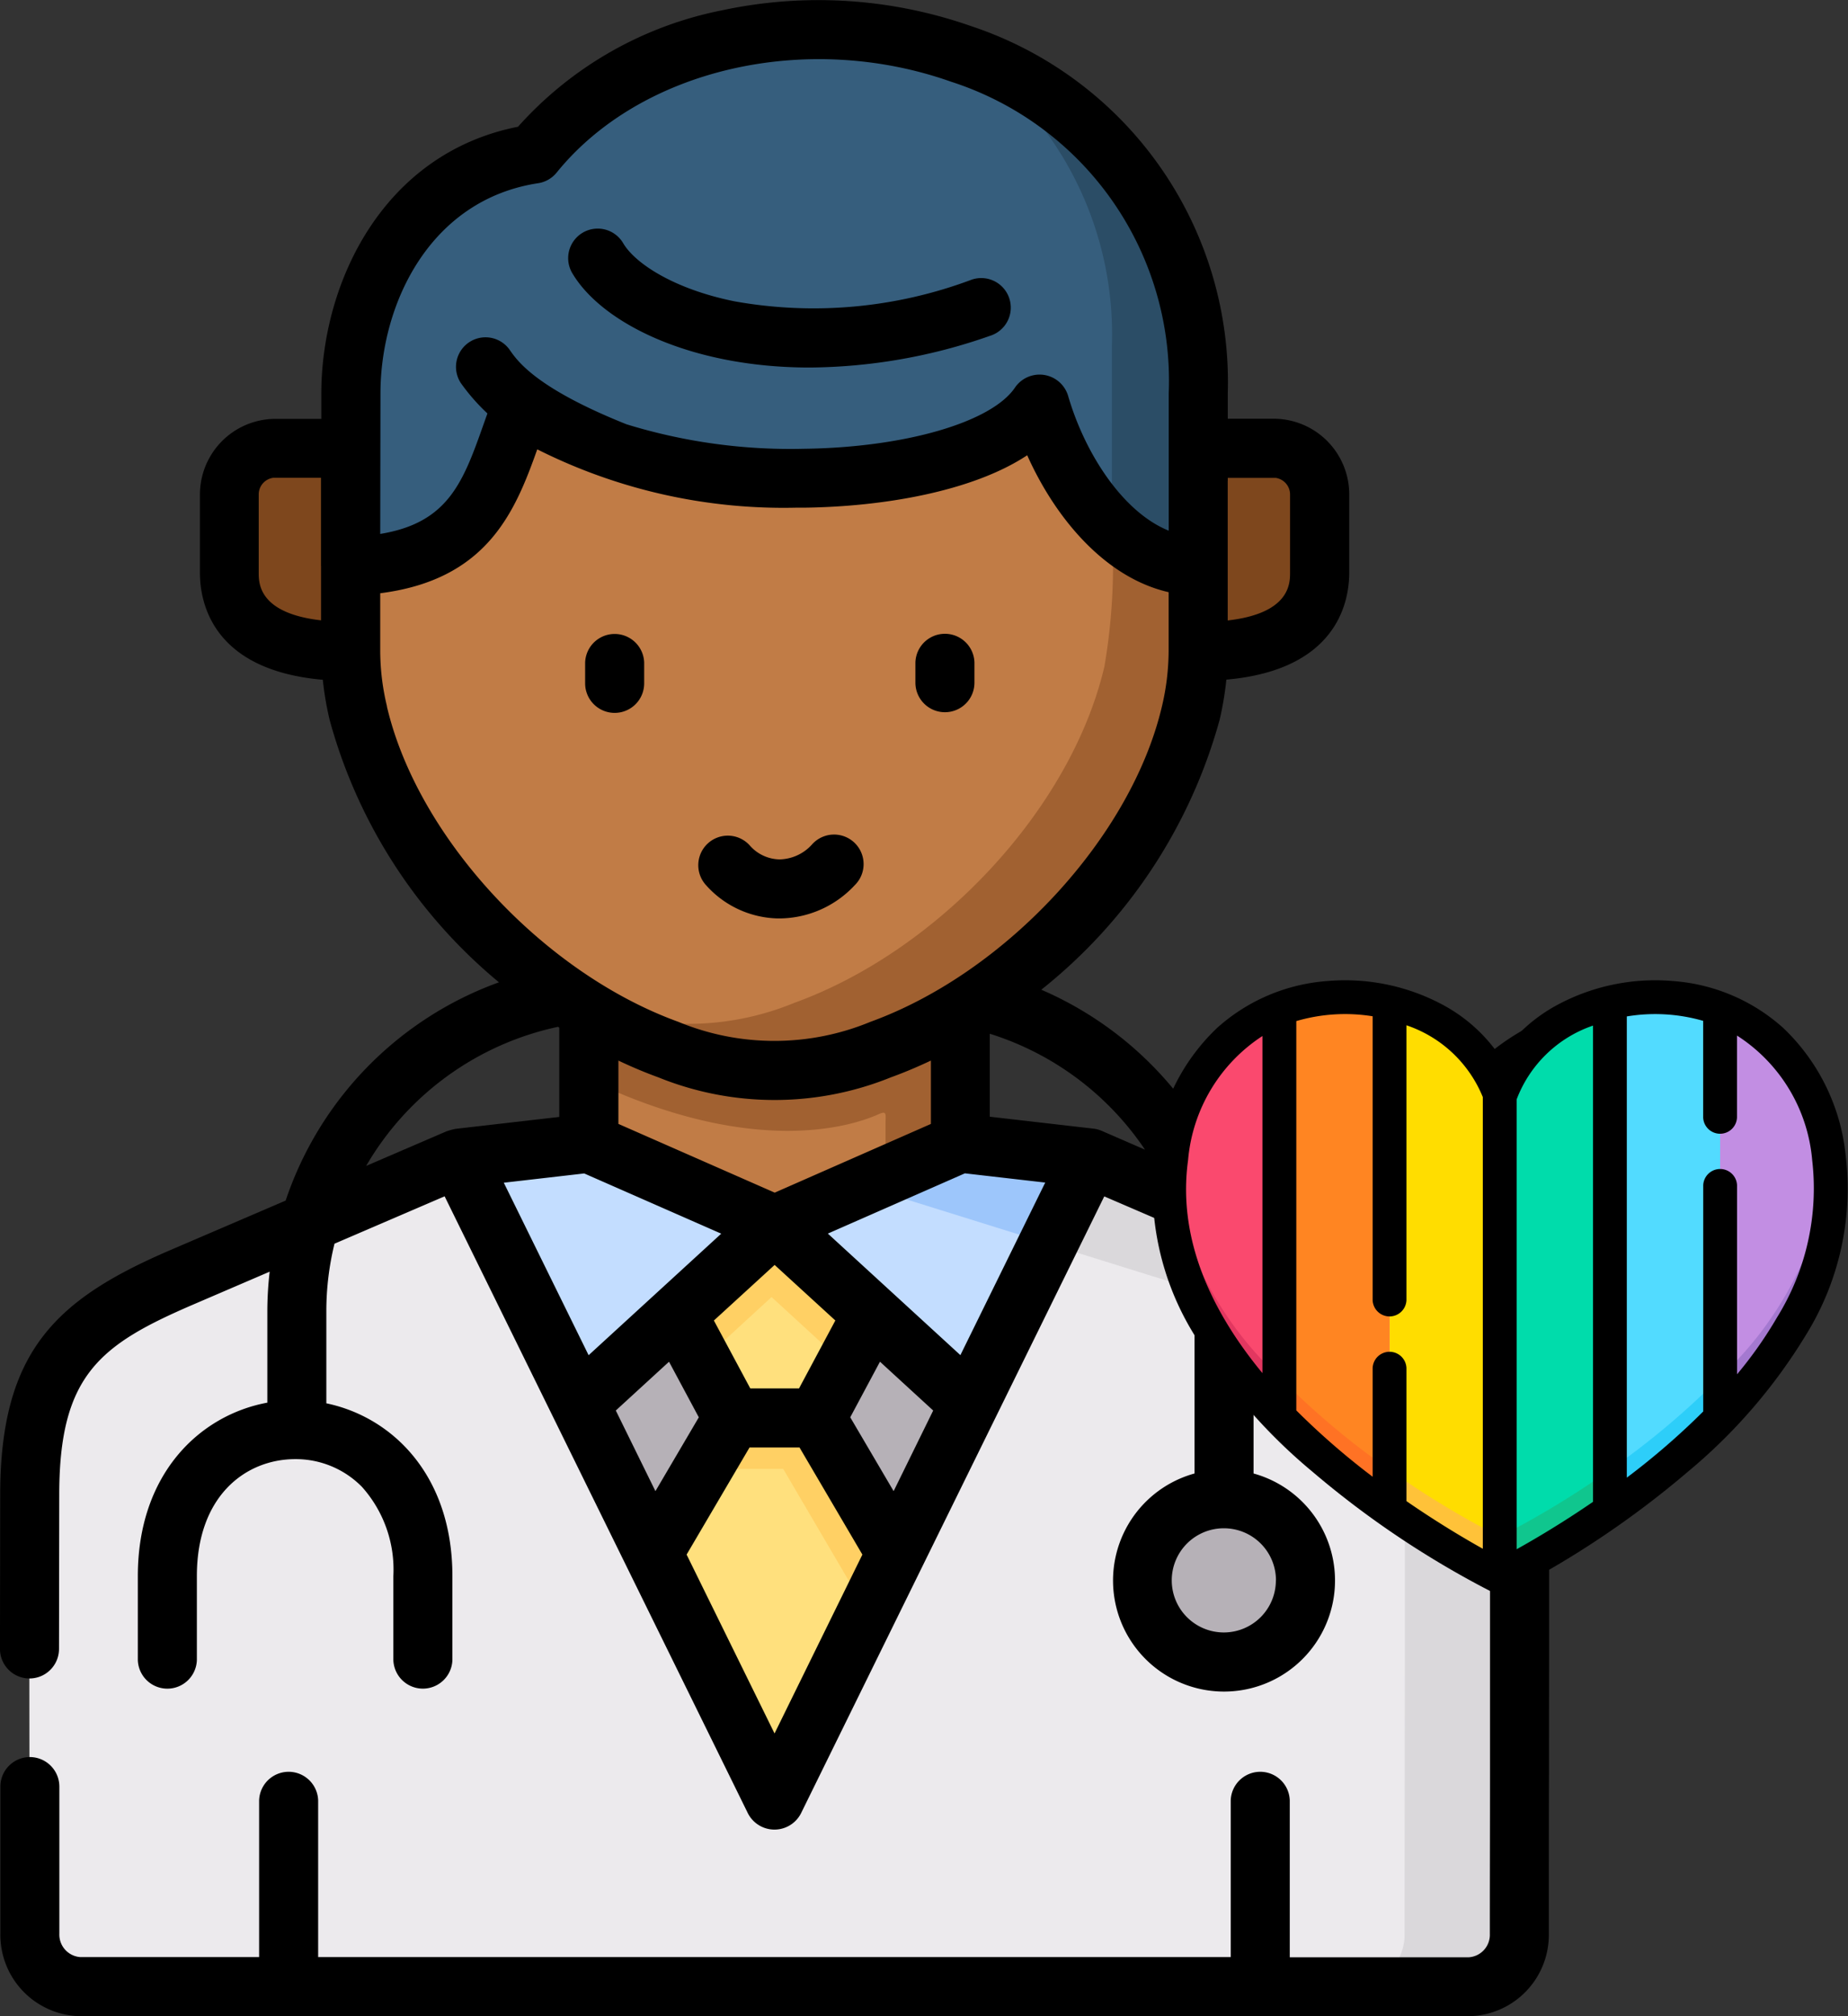 <svg xmlns="http://www.w3.org/2000/svg" width="63.888" height="69.669" viewBox="0 0 63.888 69.669">
  <rect x="0" y="0" width="63.888" height="69.669" fill="#333333" stroke="none"/>
  <g id="Grupo_1097254" data-name="Grupo 1097254" transform="translate(-209.342 -12913)">
    <g id="medico" transform="translate(181.341 12913)">
      <g id="Grupo_1097230" data-name="Grupo 1097230" transform="translate(35.93 15.491)">
        <path id="Trazado_873700" data-name="Trazado 873700" d="M93.942,117.717l-3.473-3.876H87.795a1.59,1.59,0,0,0-1.522,1.6l0,2.7c0,1.758,1.414,2.726,4.2,2.726Z" transform="translate(-86.269 -113.841)" fill="#7e471d" fill-rule="evenodd"/>
      </g>
      <g id="Grupo_1097231" data-name="Grupo 1097231" transform="translate(66.304 15.491)">
        <path id="Trazado_873701" data-name="Trazado 873701" d="M316.811,115.437a1.59,1.59,0,0,0-1.522-1.6h-2.674l-3.123,3.51,3.123,3.51c2.786,0,4.2-.968,4.2-2.726v-2.7Z" transform="translate(-309.492 -113.841)" fill="#7e471d" fill-rule="evenodd"/>
      </g>
      <g id="Grupo_1097232" data-name="Grupo 1097232" transform="translate(29.02 40.021)">
        <path id="Trazado_873702" data-name="Trazado 873702" d="M79.6,308.707a2.816,2.816,0,1,1-5.633,0C73.968,305,79.6,305,79.6,308.707Zm7.39,12.205c0-5.524.023-9.237,0-14.649-.154-3.053-6.342-8.485-11.023-10.509l-3.814-1.642H50.33l-5.163,2.221-4.4,1.889c-3.506,1.507-5.255,2.884-5.275,7.49-.023,5.713,0,9.487,0,15.2a1.793,1.793,0,0,0,1.734,1.827H85.257A1.793,1.793,0,0,0,86.99,320.913Z" transform="translate(-35.487 -294.112)" fill="#eceaed" fill-rule="evenodd"/>
      </g>
      <g id="Grupo_1097233" data-name="Grupo 1097233" transform="translate(48.035 45.163)">
        <path id="Trazado_873703" data-name="Trazado 873703" d="M177.778,340.422l2.751-.929v-3.751l-1.923-3.585-2.543-.251-.828,3.342Z" transform="translate(-175.235 -331.906)" fill="#b6b1b7" fill-rule="evenodd"/>
      </g>
      <g id="Grupo_1097234" data-name="Grupo 1097234" transform="translate(48.355 32.218)">
        <path id="Trazado_873704" data-name="Trazado 873704" d="M177.585,236.775v8.639l6.423,2.826,6.423-2.826v-8.639c0-.023-.116.069-.143.085C185.869,239.473,181.973,239.431,177.585,236.775Z" transform="translate(-177.585 -236.771)" fill="#c17c46" fill-rule="evenodd"/>
      </g>
      <g id="Grupo_1097235" data-name="Grupo 1097235" transform="translate(40.125 7.787)">
        <path id="Trazado_873705" data-name="Trazado 873705" d="M146.405,69c-8.792-13.763-15.257-17.525-29.3,0v2.949a9.222,9.222,0,0,0,.262,2.136,17.582,17.582,0,0,0,7.128,9.757c.035-.008.744.482.84.54a15.836,15.836,0,0,0,2.751,1.326,9.7,9.7,0,0,0,7.34,0,15.865,15.865,0,0,0,2.755-1.326c.054-.035.613-.393.616-.393a17.641,17.641,0,0,0,7.351-9.9,9.424,9.424,0,0,0,.258-2.136V69Z" transform="translate(-117.104 -57.223)" fill="#c17c46" fill-rule="evenodd"/>
      </g>
      <g id="Grupo_1097236" data-name="Grupo 1097236" transform="translate(40.126 1.057)">
        <path id="Trazado_873706" data-name="Trazado 873706" d="M123.039,20.68a9.545,9.545,0,0,0,2.03,1.184c5.332,2.336,14.024,1.538,15.855-1.2.763,2.625,2.8,5.613,5.483,5.613V20.306c0-7.922-5.953-12.109-12.09-12.537h-2.092a12.3,12.3,0,0,0-8.792,4.26c-4.423.667-6.315,4.873-6.319,8.277l0,1.9,0,4.071C121.656,26.115,122.007,23.351,123.039,20.68Z" transform="translate(-117.106 -7.769)" fill="#365e7d" fill-rule="evenodd"/>
      </g>
      <g id="Grupo_1097237" data-name="Grupo 1097237" transform="translate(47.565 18.232)">
        <path id="Trazado_873707" data-name="Trazado 873707" d="M190.656,133.984a20.783,20.783,0,0,1-.258,4.8c-1.164,4.958-5.776,9.834-10.723,11.623a9.644,9.644,0,0,1-7.336,0c-.189-.066-.374-.139-.559-.216.258.177.52.347.79.509a15.835,15.835,0,0,0,2.751,1.326,9.7,9.7,0,0,0,7.34,0,15.866,15.866,0,0,0,2.755-1.326c3.618-2.19,6.993-6.153,7.968-10.3a9.424,9.424,0,0,0,.258-2.136v-2.949A4.368,4.368,0,0,1,190.656,133.984Z" transform="translate(-171.781 -133.984)" fill="#a16131" fill-rule="evenodd"/>
      </g>
      <g id="Grupo_1097238" data-name="Grupo 1097238" transform="translate(61.605 1.998)">
        <path id="Trazado_873708" data-name="Trazado 873708" d="M282.782,26.278a11.883,11.883,0,0,0-7.821-11.6,11.855,11.855,0,0,1,4.835,9.977v6.261a4.381,4.381,0,0,0,2.986,1.326V26.278Z" transform="translate(-274.961 -14.682)" fill="#2b4d66" fill-rule="evenodd"/>
      </g>
      <g id="Grupo_1097239" data-name="Grupo 1097239" transform="translate(56.227 45.163)">
        <path id="Trazado_873709" data-name="Trazado 873709" d="M238.18,340.422l2.543-5.174-1.041-3.342-2.33.251-1.919,3.585.235,3.887Z" transform="translate(-235.433 -331.906)" fill="#b6b1b7" fill-rule="evenodd"/>
      </g>
      <g id="Grupo_1097240" data-name="Grupo 1097240" transform="translate(51.407 42.326)">
        <path id="Trazado_873710" data-name="Trazado 873710" d="M204.831,317.727l1.919-3.585.726-2.6-4.094-.491-3.371.773v2.315l1.923,3.585h2.9Z" transform="translate(-200.011 -311.054)" fill="#ffe07d" fill-rule="evenodd"/>
      </g>
      <g id="Grupo_1097241" data-name="Grupo 1097241" transform="translate(54.778 39.504)">
        <path id="Trazado_873711" data-name="Trazado 873711" d="M231.526,299.318l4.173-8.485-4.489-.517-6.423,2.822,3.367,3.088Z" transform="translate(-224.787 -290.316)" fill="#c3ddff" fill-rule="evenodd"/>
      </g>
      <g id="Grupo_1097242" data-name="Grupo 1097242" transform="translate(43.863 39.504)">
        <path id="Trazado_873712" data-name="Trazado 873712" d="M152.114,296.226l3.371-3.088-6.423-2.822-4.492.517,4.173,8.485Z" transform="translate(-144.57 -290.316)" fill="#c3ddff" fill-rule="evenodd"/>
      </g>
      <g id="Grupo_1097243" data-name="Grupo 1097243" transform="translate(67.5 51.798)">
        <path id="Trazado_873713" data-name="Trazado 873713" d="M321.1,386.3a2.818,2.818,0,1,0-2.816-2.818A2.816,2.816,0,0,0,321.1,386.3Z" transform="translate(-318.284 -380.664)" fill="#b6b1b7" fill-rule="evenodd"/>
      </g>
      <g id="Grupo_1097244" data-name="Grupo 1097244" transform="translate(50.578 47.67)">
        <path id="Trazado_873714" data-name="Trazado 873714" d="M202.318,356.34l-2.747-4.68-1.451-1.329-1.447,1.329-2.751,4.68,4.2,8.535Z" transform="translate(-193.923 -350.331)" fill="#ffe07d" fill-rule="evenodd"/>
      </g>
      <g id="Grupo_1097245" data-name="Grupo 1097245" transform="translate(52.297 48.999)">
        <path id="Trazado_873715" data-name="Trazado 873715" d="M213.229,364.776l-2.747-4.68h-2.9l-1.033,1.758h2.782l2.9,4.942Z" transform="translate(-206.552 -360.096)" fill="#ffd064" fill-rule="evenodd"/>
      </g>
      <g id="Grupo_1097246" data-name="Grupo 1097246" transform="translate(51.407 42.326)">
        <path id="Trazado_873716" data-name="Trazado 873716" d="M206.75,314.142l-2.366-2.167-1-.921-1.006.921-2.366,2.167.867,1.611,2.4-2.205,2.539,2.328Z" transform="translate(-200.011 -311.054)" fill="#ffd064" fill-rule="evenodd"/>
      </g>
      <g id="Grupo_1097247" data-name="Grupo 1097247" transform="translate(57.845 39.504)">
        <path id="Trazado_873717" data-name="Trazado 873717" d="M255.171,290.833l-4.489-.517-1.179.517-.231.1-1.946.856,1.807.567,4.585,1.43Z" transform="translate(-247.326 -290.316)" fill="#9dc6fb" fill-rule="evenodd"/>
      </g>
      <g id="Grupo_1097248" data-name="Grupo 1097248" transform="translate(64.237 40.021)">
        <path id="Trazado_873718" data-name="Trazado 873718" d="M299.568,295.754l-3.814-1.642-1.453,2.953,3.622,1.13a10.618,10.618,0,0,1,2.458,1.06c0-.328-.023-.652-.054-.971a6.1,6.1,0,0,1-.759-2.529Z" transform="translate(-294.301 -294.112)" fill="#dad8db" fill-rule="evenodd"/>
      </g>
      <g id="Grupo_1097249" data-name="Grupo 1097249" transform="translate(74.828 50.769)">
        <path id="Trazado_873719" data-name="Trazado 873719" d="M377.834,389.153c0-5.524.023-9.237,0-14.649l-.7.694c-.285.224-.428.347-.57.351s-.285-.127-.574-.351l-2.111-2.1c.008,5.1-.008,11.384-.008,16.053a1.8,1.8,0,0,1-1.738,1.827H376.1A1.793,1.793,0,0,0,377.834,389.153Z" transform="translate(-372.139 -373.1)" fill="#dad8db" fill-rule="evenodd"/>
      </g>
      <g id="Grupo_1097250" data-name="Grupo 1097250" transform="translate(48.355 34.943)">
        <path id="Trazado_873720" data-name="Trazado 873720" d="M181.527,258.5a14.636,14.636,0,0,1-1.842-.632,16.309,16.309,0,0,1-2.1-1.072v2.363c5.722,2.733,9.131,1.6,10.021,1.2.3-.135.239,0,.239.351v1.781l1.175-.517,1.41-.617V256.8a.977.977,0,0,0-.085.05.012.012,0,0,0-.008,0,15.351,15.351,0,0,1-2.662,1.272,10.759,10.759,0,0,1-3.668.721A9.629,9.629,0,0,1,181.527,258.5Z" transform="translate(-177.585 -256.8)" fill="#a16131" fill-rule="evenodd"/>
      </g>
      <g id="Grupo_1097251" data-name="Grupo 1097251" transform="translate(69.487 35.654)">
        <path id="Trazado_873721" data-name="Trazado 873721" d="M349.857,272.663l.9-.894a6.111,6.111,0,0,0,0-8.4c-2.023-2.1-5.29-1.573-7.452.378-.4.359-.543.536-.647.536s-.251-.177-.647-.536c-2.162-1.951-5.433-2.475-7.455-.378a6.027,6.027,0,0,0-1.668,4.109c0,.185,0,.366.015.551a6.1,6.1,0,0,0,.759,2.529,5.97,5.97,0,0,0,.894,1.207l.905.894,6.623,6.573c.289.224.431.347.574.351s.285-.127.57-.351l.7-.694Z" transform="translate(-332.888 -262.024)" fill="#ff8086" fill-rule="evenodd"/>
      </g>
      <g id="Grupo_1097252" data-name="Grupo 1097252" transform="translate(76.462 35.655)">
        <path id="Trazado_873722" data-name="Trazado 873722" d="M395.04,263.379a4.662,4.662,0,0,0-4.82-1.11c.058.054.116.112.173.17a6.111,6.111,0,0,1,0,8.4l-.9.894-5.348,5.3.112.112,2.111,2.1c.289.224.431.347.574.351s.285-.127.57-.351l.7-.694,5.93-5.879.9-.894a6.111,6.111,0,0,0,0-8.4Z" transform="translate(-384.144 -262.033)" fill="#e5646e" fill-rule="evenodd"/>
      </g>
      <g id="Grupo_1097253" data-name="Grupo 1097253" transform="translate(28.001 0)">
        <path id="Trazado_873723" data-name="Trazado 873723" d="M177.7,163.523a1.02,1.02,0,0,0,1.021-1.021v-.717a1.021,1.021,0,0,0-2.041,0v.717A1.021,1.021,0,0,0,177.7,163.523Z" transform="translate(-156.451 -138.889)"/>
        <path id="Trazado_873724" data-name="Trazado 873724" d="M261.6,163.5a1.02,1.02,0,0,0,1.021-1.021v-.7a1.021,1.021,0,0,0-2.041,0v.7A1.021,1.021,0,0,0,261.6,163.5Z" transform="translate(-228.933 -138.889)"/>
        <path id="Trazado_873725" data-name="Trazado 873725" d="M208.1,214.976h.066a3.581,3.581,0,0,0,2.591-1.15,1.021,1.021,0,1,0-1.473-1.413,1.545,1.545,0,0,1-1.118.522h-.026a1.4,1.4,0,0,1-1.024-.493,1.021,1.021,0,0,0-1.527,1.355A3.422,3.422,0,0,0,208.1,214.976Z" transform="translate(-181.206 -183.239)"/>
        <path id="Trazado_873726" data-name="Trazado 873726" d="M180.65,62.739a19.134,19.134,0,0,0,6.232-1.094,1.021,1.021,0,1,0-.666-1.929,15.535,15.535,0,0,1-8.154.737c-2.108-.424-3.46-1.32-3.864-2.021a1.021,1.021,0,0,0-1.768,1.021C173.428,61.179,176.5,62.739,180.65,62.739Z" transform="translate(-152.66 -50.039)"/>
        <path id="Trazado_873727" data-name="Trazado 873727" d="M88.093,36.294c-2.559-2.653-6.452-1.828-8.833.3-2.385-2.126-6.278-2.949-8.837-.3a6.914,6.914,0,0,0-1.345,2A12.17,12.17,0,0,0,64,34.2a18.031,18.031,0,0,0,6.165-9.326,11.108,11.108,0,0,0,.233-1.389c3.809-.336,4.248-2.66,4.248-3.7v-2.7A2.615,2.615,0,0,0,72.1,14.47H70.447v-.876A12.958,12.958,0,0,0,61.566.9a15.95,15.95,0,0,0-8.62-.54,12.78,12.78,0,0,0-7.037,4.02c-4.66.921-6.793,5.372-6.8,9.217v.878H37.455a2.615,2.615,0,0,0-2.542,2.615l0,2.7c0,1.044.439,3.368,4.248,3.7a10.762,10.762,0,0,0,.237,1.39,17.878,17.878,0,0,0,5.853,9.064,12.122,12.122,0,0,0-7.375,7.543L33.9,43.193c-3.9,1.677-5.884,3.441-5.892,8.427L28,56.978A1.021,1.021,0,0,0,29.02,58h0a1.021,1.021,0,0,0,1.021-1.019l.008-5.358c.007-4.125,1.424-5.165,4.657-6.555l2.618-1.125a11.938,11.938,0,0,0-.081,1.36v3.166c-2.353.436-4.477,2.475-4.477,5.994v2.9a1.021,1.021,0,0,0,2.041,0v-2.9c0-2.792,1.706-4.042,3.4-4.042a3.206,3.206,0,0,1,2.309.96A4.286,4.286,0,0,1,41.6,54.462v2.9a1.021,1.021,0,0,0,2.041,0v-2.9c0-3.459-2.052-5.488-4.358-5.97V45.3a9.787,9.787,0,0,1,.282-2.324l3.807-1.637,3.734,7.593,6.753,13.731a1.03,1.03,0,0,0,1.832,0L66.177,41.342l2.385,1.027a7.1,7.1,0,0,0,.7,2.117c.021.278.035.553.035.817v5.614a3.837,3.837,0,1,0,2.041,0v-3.9l.006.006,6.623,6.573a1.8,1.8,0,0,0,1.546.619c0,2.533,0,4.76,0,7.088,0,1.713-.006,3.5-.006,5.524a.779.779,0,0,1-.725.807H72.59V62.214a1.021,1.021,0,0,0-2.041,0v5.413H39V62.214a1.021,1.021,0,0,0-2.041,0v5.414H30.778a.779.779,0,0,1-.725-.807c0-.906,0-1.641,0-2.324,0-.916,0-1.74,0-2.763a1.021,1.021,0,0,0-1.021-1.018h0a1.021,1.021,0,0,0-1.018,1.023c0,1.02,0,1.842,0,2.755,0,.684,0,1.42,0,2.328a2.811,2.811,0,0,0,2.766,2.848h48a2.811,2.811,0,0,0,2.766-2.848c0-2.026,0-3.809.006-5.52,0-2.809.01-5.471,0-8.7l2.375-2.357a1.021,1.021,0,0,0-1.438-1.449L79.257,52l-6.478-6.429-.9-.885a5.117,5.117,0,0,1-.942-5.562,4.932,4.932,0,0,1,.95-1.408c1.682-1.743,4.366-1.081,6.037.427.109.1.2.182.271.252a1.5,1.5,0,0,0,1.061.548,1.478,1.478,0,0,0,1.046-.536c.075-.071.167-.158.285-.263,1.671-1.508,4.353-2.169,6.033-.427a5.071,5.071,0,0,1,.007,6.972l-.893.886a1.021,1.021,0,0,0,1.438,1.449l.9-.894.016-.016a7.129,7.129,0,0,0,0-9.813ZM70.447,16.613v-.1H72.1a.579.579,0,0,1,.5.575v2.7c0,.371,0,1.406-2.155,1.652V16.613ZM39.1,19.561h0v1.875c-2.154-.246-2.155-1.281-2.155-1.65l0-2.7a.579.579,0,0,1,.5-.575h1.653l0,3.049ZM41.154,13.6c0-3.106,1.711-6.7,5.45-7.269a1.02,1.02,0,0,0,.641-.367c2.906-3.589,8.643-4.909,13.64-3.139a10.859,10.859,0,0,1,7.521,10.773v4.74c-1.584-.639-2.9-2.664-3.482-4.67a1.03,1.03,0,0,0-1.829-.282c-.806,1.206-3.812,2.079-7.308,2.122a19.234,19.234,0,0,1-6.128-.847c-3.223-1.288-3.806-2.245-4.058-2.6a1.021,1.021,0,0,0-1.668,1.176,6.906,6.906,0,0,0,.919,1.05l-.116.325c-.717,2.03-1.22,3.452-3.59,3.838ZM41.38,24.41a8.233,8.233,0,0,1-.234-1.9V20.5c3.7-.471,4.66-2.811,5.429-4.973a18.938,18.938,0,0,0,8.951,2.016l.287,0c2.661-.033,5.783-.544,7.7-1.811.99,2.209,2.714,4.235,4.889,4.731v2.046a8.435,8.435,0,0,1-.231,1.9c-1.061,4.515-5.393,9.2-10.076,10.9a8.694,8.694,0,0,1-6.645,0c-4.685-1.7-9.016-6.382-10.074-10.9Zm8,14.427V36.649c.456.216.917.411,1.383.58a10.711,10.711,0,0,0,8.034,0c.467-.169.93-.365,1.387-.581v2.19l-5.4,2.374Zm7.5,6.793-1.256,2.348H53.94l-1.259-2.347,2.1-1.921ZM43.447,39.089l-2.788,1.2a10.11,10.11,0,0,1,6.634-4.807l.042.028v3.086l-3.582.412a2.068,2.068,0,0,0-.306.083Zm1.971,1.78,2.78-.32,4.737,2.081-4.585,4.2Zm3.872,7.872,1.84-1.686,1.03,1.921-1.5,2.551ZM54.778,59.9l-3.04-6.181,2.175-3.7h1.729l2.173,3.7Zm4.117-8.373-1.5-2.552,1.028-1.921,1.84,1.687Zm2.308-4.7-4.582-4.2,4.738-2.082,2.777.319Zm4.9-7.744a1.025,1.025,0,0,0-.305-.083l-3.579-.412V35.721a10.1,10.1,0,0,1,5.366,4.006Zm6.007,15.527a1.8,1.8,0,1,1-1.8-1.8A1.8,1.8,0,0,1,72.113,54.616Z" transform="translate(-28.001 0)"/>
      </g>
      <g id="corazon_4_" data-name="corazon (4)" transform="translate(-34.021 33.874)">
        <path id="Trazado_873745" data-name="Trazado 873745" d="M357.974,19.019c0,3.031-1.711,5.722-3.81,7.882V12.783a6.008,6.008,0,0,1,3.735,5.143A8.043,8.043,0,0,1,357.974,19.019Z" transform="translate(-232.675 -11.788)" fill="#c28ee3"/>
        <path id="Trazado_873746" data-name="Trazado 873746" d="M309.011,7.927V22.045a26.993,26.993,0,0,1-3.81,3.205V7.7a6.485,6.485,0,0,1,3.81.226Z" transform="translate(-187.522 -6.932)" fill="#52dbff"/>
        <path id="Trazado_873747" data-name="Trazado 873747" d="M260.057,9.881V27.43a30.962,30.962,0,0,1-3.809,2.308V13.092a5.068,5.068,0,0,1,3.809-3.211Z" transform="translate(-142.378 -9.112)" fill="#00dcab"/>
        <path id="Trazado_873748" data-name="Trazado 873748" d="M211.095,13.083V29.729a30.989,30.989,0,0,1-3.81-2.308V9.871a5.07,5.07,0,0,1,3.81,3.212Z" transform="translate(-97.225 -9.103)" fill="#fd0"/>
        <path id="Trazado_873749" data-name="Trazado 873749" d="M162.141,7.7v17.55a26.943,26.943,0,0,1-3.809-3.205V7.925a6.489,6.489,0,0,1,3.809-.227Z" transform="translate(-52.081 -6.93)" fill="#ff8522"/>
        <path id="Trazado_873750" data-name="Trazado 873750" d="M113.179,12.783V26.9c-2.1-2.16-3.81-4.851-3.81-7.882a8.039,8.039,0,0,1,.075-1.093A6.008,6.008,0,0,1,113.179,12.783Z" transform="translate(-6.928 -11.788)" fill="#fa496e"/>
        <path id="Trazado_873751" data-name="Trazado 873751" d="M354.164,91.115v1.4c2.1-2.16,3.81-4.851,3.81-7.882,0-.231-.011-.464-.032-.7A12.194,12.194,0,0,1,354.164,91.115Z" transform="translate(-232.675 -77.404)" fill="#a479d0"/>
        <path id="Trazado_873752" data-name="Trazado 873752" d="M305.2,179.418v1.4a26.992,26.992,0,0,0,3.81-3.205v-1.4A27,27,0,0,1,305.2,179.418Z" transform="translate(-187.522 -162.502)" fill="#2dcef9"/>
        <path id="Trazado_873753" data-name="Trazado 873753" d="M256.248,221.115a30.951,30.951,0,0,0,3.809-2.308v-1.4a30.955,30.955,0,0,1-3.809,2.308Z" transform="translate(-142.378 -200.489)" fill="#10c68e"/>
        <path id="Trazado_873754" data-name="Trazado 873754" d="M207.285,218.809a31,31,0,0,0,3.81,2.308v-1.4a31,31,0,0,1-3.81-2.308Z" transform="translate(-97.225 -200.49)" fill="#ffc239"/>
        <path id="Trazado_873755" data-name="Trazado 873755" d="M158.332,176.213v1.4a26.947,26.947,0,0,0,3.809,3.205v-1.4A26.943,26.943,0,0,1,158.332,176.213Z" transform="translate(-52.081 -162.502)" fill="#ff7224"/>
        <path id="Trazado_873756" data-name="Trazado 873756" d="M109.369,84.636c0,3.031,1.711,5.722,3.81,7.882v-1.4a12.194,12.194,0,0,1-3.778-7.18C109.38,84.171,109.369,84.4,109.369,84.636Z" transform="translate(-6.928 -77.405)" fill="#e23760"/>
        <path id="Trazado_873757" data-name="Trazado 873757" d="M124.466,12.239a9.591,9.591,0,0,0,1.364-6.18,7.062,7.062,0,0,0-2.154-4.407A6.394,6.394,0,0,0,119.855.026a7.146,7.146,0,0,0-3.986.821,5.542,5.542,0,0,0-1.986,1.79A5.541,5.541,0,0,0,111.9.847a7.145,7.145,0,0,0-3.986-.821,6.394,6.394,0,0,0-3.821,1.626,7.061,7.061,0,0,0-2.154,4.407,9.592,9.592,0,0,0,1.364,6.18,18.861,18.861,0,0,0,4.086,4.737,32.275,32.275,0,0,0,6.241,4.176.59.59,0,0,0,.511,0,32.274,32.274,0,0,0,6.241-4.176A18.861,18.861,0,0,0,124.466,12.239Zm-18.8,1.336c-1.739-2.106-2.947-4.613-2.571-7.358a5.7,5.7,0,0,1,2.571-4.291Zm7.619,6.069c-.639-.357-1.581-.915-2.64-1.646v-4.6a.585.585,0,0,0-1.169,0v3.757a25.475,25.475,0,0,1-2.639-2.292V1.41a5.99,5.99,0,0,1,2.639-.166v9.811a.585.585,0,0,0,1.169,0v-9.5a4.35,4.35,0,0,1,2.64,2.482Zm3.809-1.621c-1.062.729-2.006,1.285-2.64,1.638V4.118a4.309,4.309,0,0,1,2.64-2.552Zm1.169-.843V1.249a6,6,0,0,1,2.64.153v3.34a.585.585,0,0,0,1.169,0V1.91a5.69,5.69,0,0,1,2.6,4.307,8.448,8.448,0,0,1-1.212,5.427,14.232,14.232,0,0,1-1.386,1.972V7.082a.585.585,0,0,0-1.169,0V14.9a25.208,25.208,0,0,1-2.64,2.285Z" transform="translate(0 0)"/>
      </g>
    </g>
  </g>
</svg>
